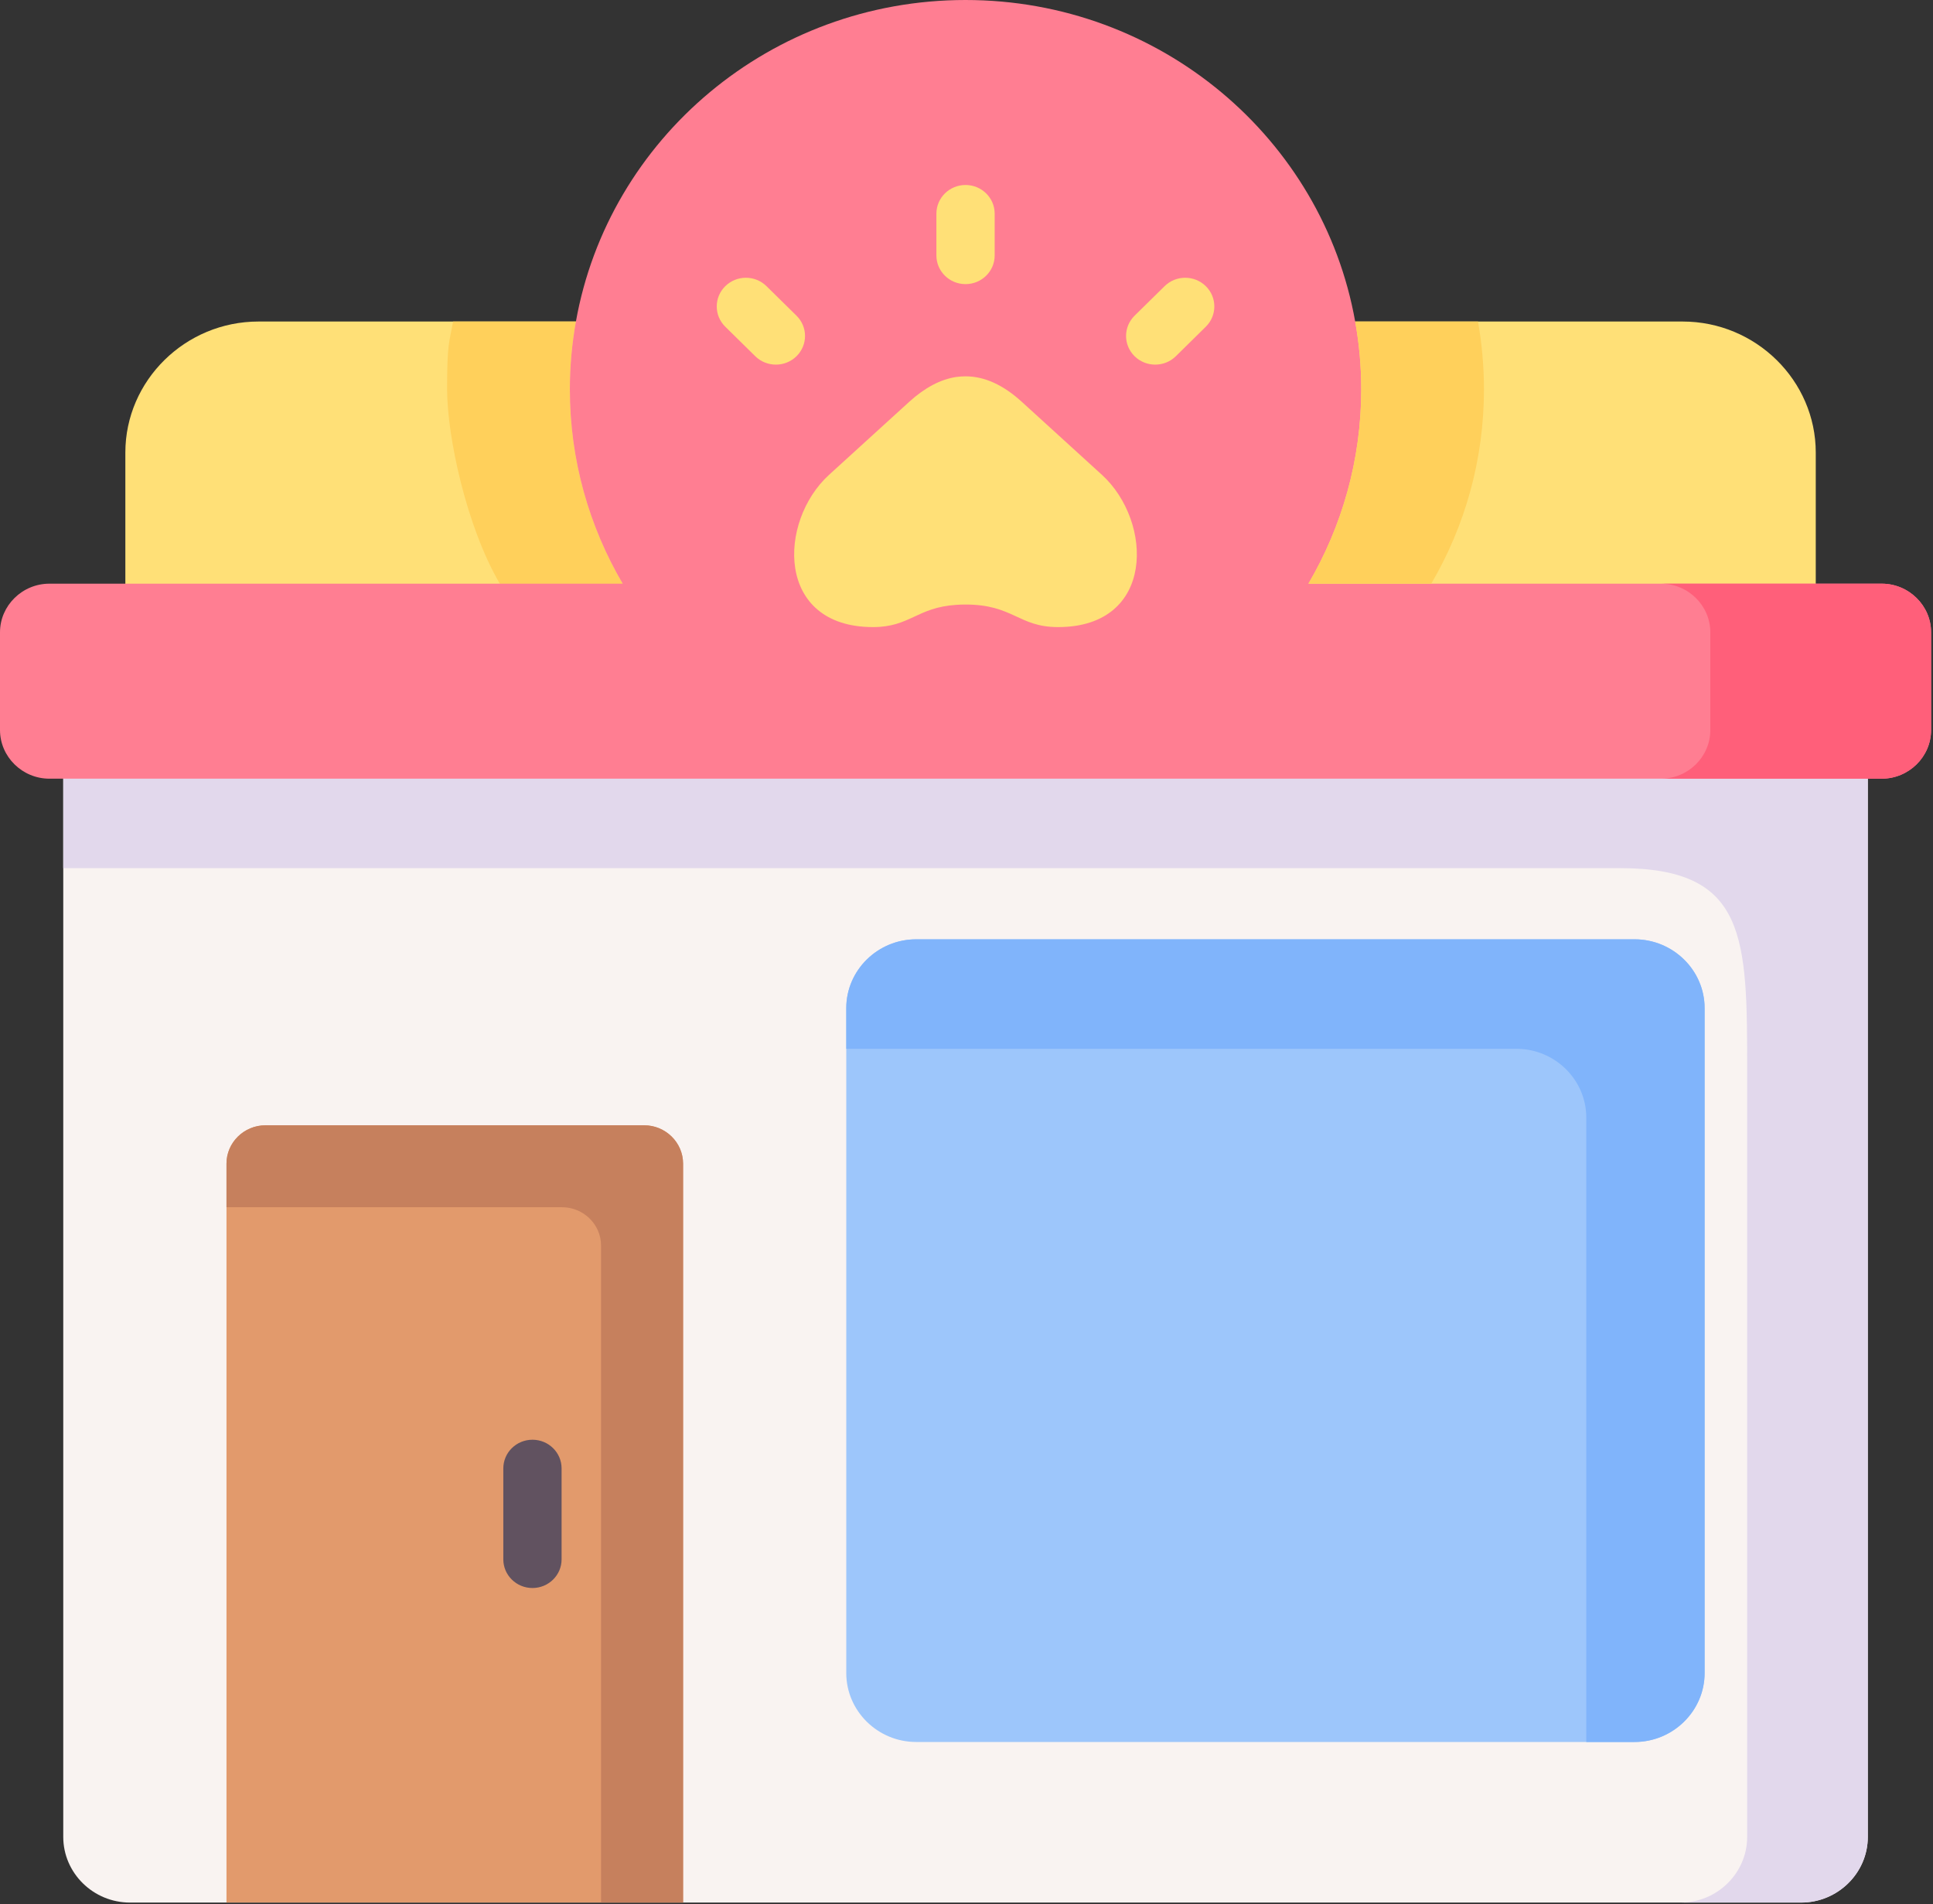 <svg width="66" height="65" viewBox="0 0 66 65" fill="none" xmlns="http://www.w3.org/2000/svg">
<rect x="0" y="0" width="66" height="65" fill="#333333" stroke="none"/>
<path fill-rule="evenodd" clip-rule="evenodd" d="M8.825 10.976C6.325 10.976 4.28 12.991 4.28 15.45V21.407H22.766C21.622 19.455 20.966 14.891 20.966 13.291C20.966 11.687 21.034 11.728 21.17 10.976H8.825Z" fill="#FFE077"/>
<path fill-rule="evenodd" clip-rule="evenodd" d="M57.452 10.976H44.765C44.81 11.235 44.847 11.494 44.878 11.753C45.009 12.85 44.998 13.943 44.855 15.017C44.622 16.776 44.042 19.914 43.18 21.388C43.176 21.396 43.172 21.4 43.168 21.407H61.997V15.45C61.997 12.991 59.952 10.976 57.452 10.976Z" fill="#FFE077"/>
<path fill-rule="evenodd" clip-rule="evenodd" d="M63.774 23.615H32.965H2.16V62.707C2.16 63.94 3.184 64.948 4.438 64.948H61.496C62.749 64.948 63.774 63.94 63.774 62.707V23.615H63.774Z" fill="#F9F3F1"/>
<path fill-rule="evenodd" clip-rule="evenodd" d="M28.895 34.413V57.114C28.895 58.406 29.968 59.466 31.282 59.466H55.811C57.125 59.466 58.202 58.406 58.202 57.114V34.413C58.202 33.121 57.125 32.065 55.811 32.065H31.282C29.968 32.065 28.895 33.121 28.895 34.413Z" fill="#9DC6FB"/>
<path fill-rule="evenodd" clip-rule="evenodd" d="M21.994 38.414H9.065C8.331 38.414 7.733 39.003 7.733 39.722V64.948H23.323V39.722C23.323 39.003 22.725 38.414 21.994 38.414Z" fill="#E29A6C"/>
<path fill-rule="evenodd" clip-rule="evenodd" d="M32.965 23.615H2.16V29.635H32.355H55.303C59.655 29.635 59.655 31.991 59.655 36.588V62.707C59.655 63.94 58.631 64.948 57.381 64.948H61.496C62.749 64.948 63.774 63.94 63.774 62.707V23.615H59.655H32.965Z" fill="#E2D8EC"/>
<path fill-rule="evenodd" clip-rule="evenodd" d="M15.469 10.976C15.338 11.728 15.266 11.687 15.266 13.291C15.266 14.891 15.921 17.973 17.066 19.925L19.159 21.407L21.26 19.925C20.115 17.973 19.456 15.706 19.456 13.291C19.456 12.502 19.528 11.728 19.663 10.976H15.469Z" fill="#FFD05B"/>
<path fill-rule="evenodd" clip-rule="evenodd" d="M21.261 19.925H4.281H1.687C0.76 19.925 0 20.674 0 21.585V24.919C0 25.834 0.761 26.582 1.687 26.582H2.161H32.966H63.774H64.249C65.175 26.582 65.935 25.834 65.935 24.919V21.585C65.935 20.674 65.175 19.925 64.249 19.925H61.997H44.675C45.819 17.973 46.478 15.706 46.478 13.291C46.478 12.502 46.407 11.728 46.271 10.976C45.16 4.738 39.626 0 32.966 0C26.309 0 20.775 4.738 19.664 10.976C19.529 11.728 19.457 12.502 19.457 13.291C19.457 15.706 20.116 17.973 21.261 19.925Z" fill="#FF7E92"/>
<path fill-rule="evenodd" clip-rule="evenodd" d="M58.397 21.585V23.615V24.919C58.397 25.834 57.641 26.582 56.711 26.582H63.774H64.248C65.174 26.582 65.935 25.834 65.935 24.919V21.585C65.935 20.674 65.174 19.925 64.248 19.925H61.997H56.711C57.641 19.925 58.397 20.674 58.397 21.585Z" fill="#FF5F7A"/>
<path fill-rule="evenodd" clip-rule="evenodd" d="M46.478 13.291C46.478 15.706 45.819 17.973 44.674 19.925H48.868C50.013 17.973 50.668 15.706 50.668 13.291C50.668 12.502 50.596 11.728 50.465 10.976H46.271C46.406 11.728 46.478 12.502 46.478 13.291Z" fill="#FFD05B"/>
<path fill-rule="evenodd" clip-rule="evenodd" d="M55.811 32.065H31.282C29.968 32.065 28.895 33.121 28.895 34.413V35.803H51.775C53.089 35.803 54.162 36.858 54.162 38.151V59.466H55.811C57.125 59.466 58.202 58.406 58.202 57.114V34.414C58.202 33.121 57.125 32.065 55.811 32.065Z" fill="#80B4FB"/>
<path fill-rule="evenodd" clip-rule="evenodd" d="M21.994 38.414H9.065C8.331 38.414 7.733 39.003 7.733 39.722V41.211H19.189C19.924 41.211 20.522 41.8 20.522 42.518V64.948H23.323V39.722C23.323 39.003 22.725 38.414 21.994 38.414Z" fill="#C6805D"/>
<path d="M18.18 54.21C17.631 54.21 17.185 53.772 17.185 53.231V50.127C17.185 49.586 17.631 49.148 18.18 49.148C18.73 49.148 19.175 49.586 19.175 50.127V53.231C19.175 53.772 18.73 54.21 18.18 54.21Z" fill="#615260"/>
<path d="M32.967 9.699C32.418 9.699 31.972 9.261 31.972 8.72V7.294C31.972 6.753 32.418 6.315 32.967 6.315C33.517 6.315 33.962 6.753 33.962 7.294V8.72C33.962 9.261 33.517 9.699 32.967 9.699Z" fill="#FFE077"/>
<path d="M26.492 12.447C26.237 12.447 25.983 12.352 25.788 12.161L24.764 11.153C24.375 10.771 24.375 10.151 24.764 9.769C25.153 9.386 25.783 9.386 26.171 9.769L27.195 10.776C27.584 11.159 27.584 11.778 27.195 12.161C27.001 12.352 26.746 12.447 26.492 12.447Z" fill="#FFE077"/>
<path d="M39.443 12.447C39.189 12.447 38.934 12.352 38.74 12.161C38.351 11.778 38.351 11.159 38.74 10.776L39.764 9.769C40.152 9.386 40.782 9.386 41.171 9.769C41.559 10.151 41.559 10.771 41.171 11.153L40.147 12.161C39.953 12.352 39.698 12.447 39.443 12.447Z" fill="#FFE077"/>
<path fill-rule="evenodd" clip-rule="evenodd" d="M37.625 16.21L34.888 13.717C34.251 13.136 33.611 12.847 32.968 12.847C32.862 12.847 32.753 12.854 32.648 12.869C32.113 12.95 31.578 13.232 31.044 13.717L28.306 16.21C26.56 17.803 26.477 21.407 29.809 21.407C31.07 21.407 31.303 20.737 32.648 20.648C32.749 20.64 32.855 20.637 32.968 20.637C34.598 20.637 34.771 21.407 36.126 21.407C39.455 21.407 39.372 17.803 37.625 16.21Z" fill="#FFE077"/>
</svg>
